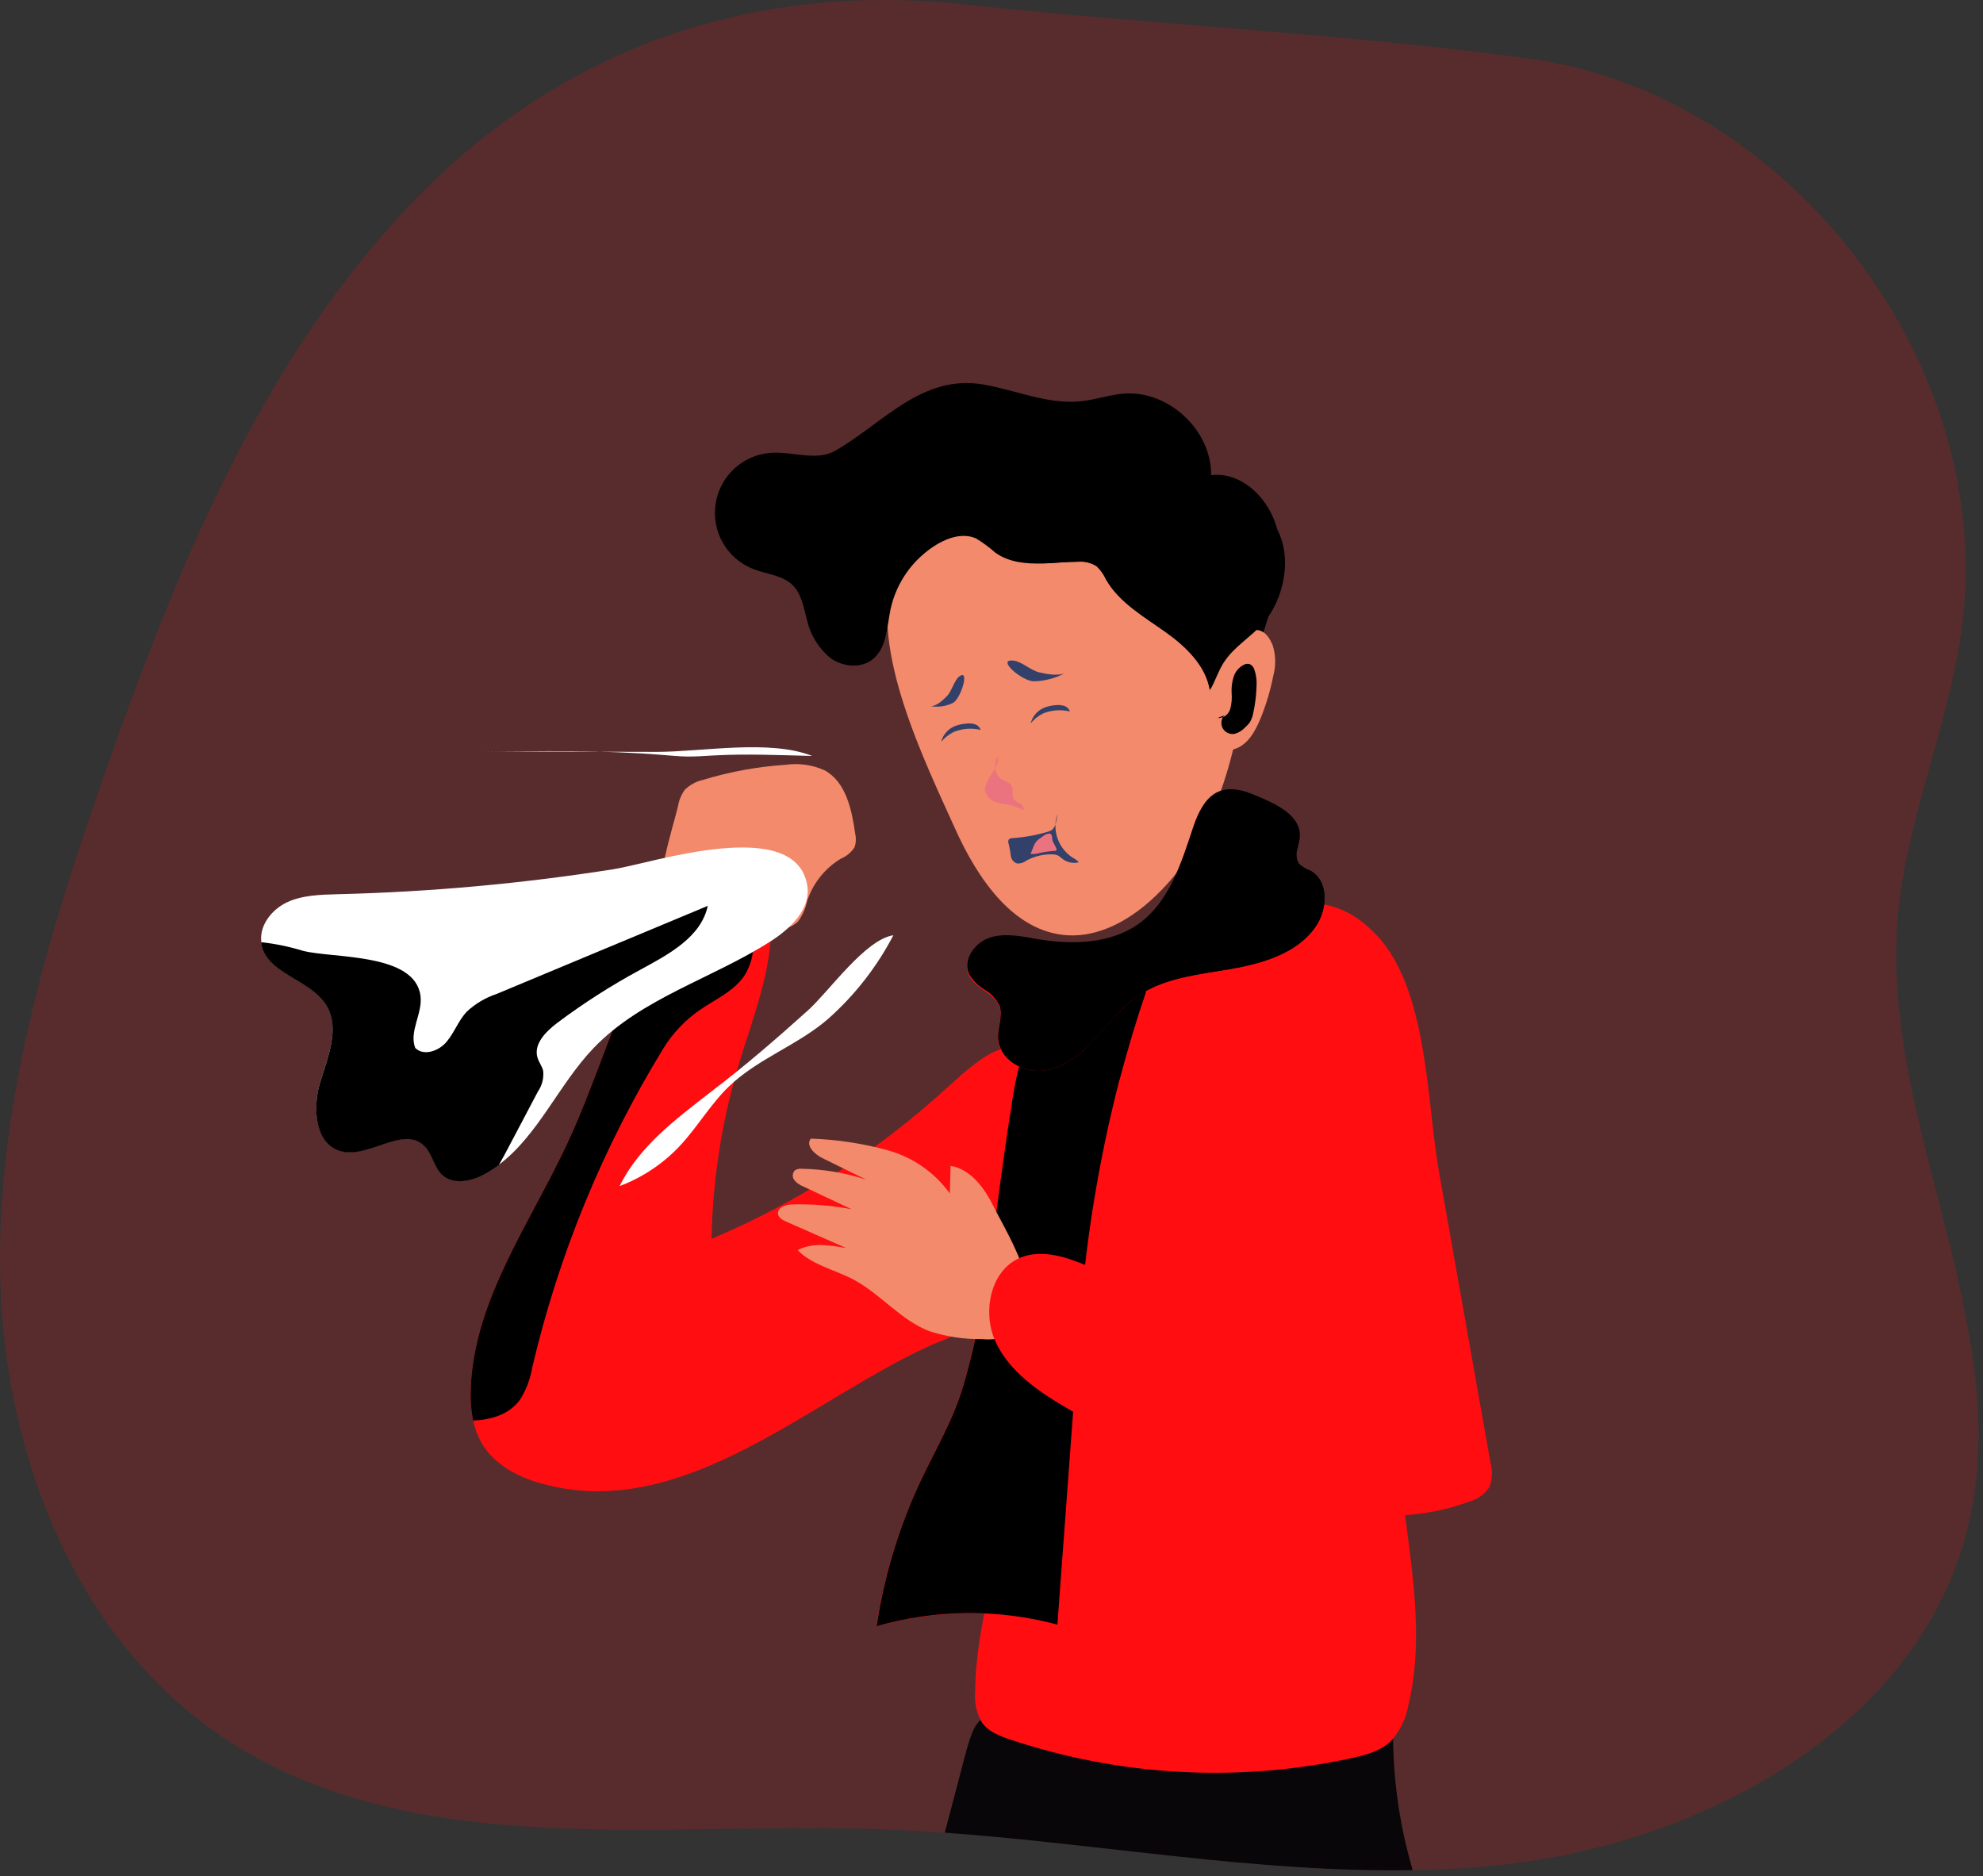 <svg width="315" height="298" viewBox="0 0 315 298" fill="none" xmlns="http://www.w3.org/2000/svg">
<rect x="0" y="0" width="315" height="298" fill="#333333" stroke="none"/>
<g clip-path="url(#clip0)">
<path opacity="0.18" d="M312.74 241.98C305.3 274.16 270.46 293.05 237.59 296.32C233.2 296.76 228.8 297 224.41 297.07C199.67 297.5 174.91 292.91 150.08 291.12C146.33 290.85 142.58 290.64 138.83 290.53C103.45 289.44 64.73 295.65 35.34 275.91C12.16 260.35 0.8 231.38 0.05 203.49C-0.7 175.6 7.69 148.33 16.95 122.01C28.86 88.16 43.05 53.78 68.84 28.83C92.09 6.36 121.64 -2.75 153.36 0.71C182.93 3.93 213.44 5.31 242.72 9.28C284.61 14.96 317.49 58.4 311.56 100.28C309.36 115.84 302.63 130.59 301.42 146.28C298.91 178.54 320.03 210.41 312.74 241.98Z" fill="#FF0D11"/>
<path d="M224.41 297.06C199.67 297.49 174.91 292.9 150.08 291.11C151.14 287.11 152.197 283.087 153.25 279.04C155.14 271.87 155.91 271.86 163.11 273.25C176.023 275.732 189.199 276.558 202.32 275.71C204.03 275.6 221.26 274.35 221.32 273.3C221.094 281.333 222.136 289.352 224.41 297.06V297.06Z" fill="#080608"/>
<path d="M151.69 131.57C155.25 139.5 160.99 148.11 169.69 148.57C174.54 148.81 179.15 146.29 182.77 143.05C192.65 134.2 196.48 120.42 197.89 107.23C198.61 100.52 198.69 93.23 194.97 87.61C191.25 81.99 184.83 79.31 178.46 77.71C165.62 74.48 146.96 76.61 141.92 91.39C137.95 102.94 147.09 121.32 151.69 131.57Z" fill="#F38A6B"/>
<path d="M192.16 109.68C192.16 109.63 192.16 109.58 192.16 109.53V109.65C192.16 109.9 192.22 110.16 192.24 110.43C192.192 110.182 192.159 109.932 192.14 109.68H192.16Z" fill="#32406A"/>
<path d="M201.48 97.94C201.26 98.67 201.03 99.39 200.8 100.11C199.7 103.53 198.597 106.95 197.49 110.37C196.956 108.389 195.923 106.578 194.49 105.11C194.179 104.783 193.845 104.479 193.49 104.2C192.489 105.789 192.02 107.656 192.15 109.53C191.51 105.72 188.36 102.69 185.15 100.41C181.7 97.95 177.81 95.74 175.69 92.07C175.33 91.269 174.817 90.545 174.18 89.94C173.284 89.385 172.23 89.139 171.18 89.24C169.37 89.24 167.47 89.46 165.62 89.51C162.91 89.57 160.29 89.33 158.12 87.8C157.164 86.945 156.129 86.182 155.03 85.52C153.03 84.65 150.75 85.34 148.9 86.43C147.023 87.55 145.395 89.043 144.117 90.816C142.84 92.589 141.939 94.605 141.47 96.74C140.88 99.57 140.88 102.92 138.61 104.74C136.71 106.24 133.82 105.92 131.87 104.49C129.999 102.932 128.698 100.797 128.17 98.42C127.66 96.51 127.35 94.42 125.96 92.99C124.33 91.35 121.77 91.22 119.61 90.37C117.586 89.569 115.896 88.101 114.818 86.21C113.741 84.318 113.34 82.116 113.683 79.966C114.025 77.817 115.09 75.848 116.702 74.385C118.315 72.922 120.377 72.053 122.55 71.92C125.98 71.71 129.71 73.29 132.69 71.59C140.3 67.24 146.43 59.36 156.28 61.09C161.45 62 166.49 64.28 171.7 63.74C174.03 63.5 176.28 62.69 178.61 62.52C185.68 62.01 192.47 68.39 192.39 75.47C197.45 74.89 201.88 79.47 202.98 84.47C202.98 84.59 203.04 84.7 203.06 84.82C203.87 89.19 202.81 93.64 201.48 97.94Z" fill="black"/>
<path d="M202.16 102.48C202.664 104.059 202.698 105.751 202.26 107.35C201.801 109.699 201.111 111.997 200.2 114.21C199.37 116.21 198.2 118.31 196.11 118.98C195.808 119.098 195.485 119.148 195.162 119.127C194.839 119.106 194.524 119.015 194.24 118.86C191.51 117.09 191.78 109.65 192.88 106.86C194.07 103.85 199.59 96.18 202.16 102.48Z" fill="#F38A6B"/>
<path d="M169.16 106.92C167.653 107.727 165.979 108.173 164.27 108.22C162.27 108.22 158.09 104.51 161.1 104.95C162.31 105.12 163.72 106.47 165.04 106.79C166.09 107.06 168.06 107.42 169.16 106.92Z" fill="#32406A"/>
<path d="M147.77 112.16C149.008 112.38 150.283 112.198 151.41 111.64C152.67 110.91 154.13 106.04 152.32 107.5C151.6 108.09 151.16 109.83 150.41 110.59C149.66 111.35 148.64 112.25 147.77 112.16Z" fill="#32406A"/>
<path d="M151.9 115.26C152.386 115.097 152.889 114.992 153.4 114.95C153.86 114.878 154.33 114.902 154.78 115.02C155.01 115.078 155.222 115.192 155.397 115.353C155.572 115.513 155.703 115.715 155.78 115.94C154.372 115.607 152.897 115.711 151.55 116.24C150.759 116.619 150.06 117.165 149.5 117.84C149.652 117.244 149.952 116.695 150.371 116.244C150.79 115.793 151.316 115.455 151.9 115.26V115.26Z" fill="#32406A"/>
<path d="M166.07 112.34C166.557 112.168 167.065 112.06 167.58 112.02C168.037 111.951 168.504 111.978 168.95 112.1C169.18 112.156 169.391 112.268 169.566 112.427C169.741 112.586 169.873 112.787 169.95 113.01C168.542 112.677 167.067 112.781 165.72 113.31C164.945 113.691 164.262 114.237 163.72 114.91C163.866 114.319 164.157 113.775 164.568 113.326C164.978 112.877 165.495 112.538 166.07 112.34V112.34Z" fill="#32406A"/>
<path d="M157.61 122.84C157.05 123.75 156.28 124.71 156.51 125.76C156.637 126.156 156.86 126.515 157.161 126.803C157.461 127.091 157.829 127.3 158.23 127.41C159.01 127.68 159.86 127.73 160.66 127.93C161.332 128.103 161.98 128.358 162.59 128.69C162.76 128.32 162.45 127.91 162.1 127.69C161.728 127.536 161.388 127.312 161.1 127.03C160.61 126.38 161.1 125.36 160.62 124.69C160.28 124.2 159.62 124.12 159.09 123.79C158.771 123.565 158.513 123.265 158.338 122.916C158.164 122.567 158.078 122.18 158.09 121.79C158.077 121.211 158.215 120.639 158.49 120.13C158.74 120.93 158.09 122.06 157.61 122.84Z" fill="#EB737F"/>
<path d="M166.64 132.06C164.754 132.639 162.808 132.998 160.84 133.13C160.646 133.123 160.455 133.183 160.3 133.3C160.03 133.55 160.22 133.99 160.3 134.35C160.422 134.881 160.512 135.418 160.57 135.96C160.606 136.234 160.719 136.493 160.896 136.705C161.073 136.917 161.307 137.075 161.57 137.16C162.093 137.197 162.61 137.036 163.02 136.71C164.277 136.018 165.696 135.672 167.13 135.71C167.457 135.701 167.782 135.766 168.08 135.9C168.317 136.043 168.538 136.211 168.74 136.4C169.104 136.693 169.531 136.897 169.987 136.996C170.444 137.095 170.918 137.086 171.37 136.97C171.182 136.747 170.955 136.561 170.7 136.42C169.484 135.733 168.545 134.642 168.047 133.337C167.549 132.032 167.521 130.593 167.97 129.27C167.77 130.41 167.79 131.68 166.64 132.06Z" fill="#32406A"/>
<path d="M165.36 133.06C165.04 133.254 164.756 133.501 164.52 133.79C164.358 134.028 164.23 134.287 164.14 134.56L163.71 135.64C164.223 135.682 164.739 135.624 165.23 135.47C165.991 135.307 166.763 135.204 167.54 135.16C167.64 135.16 167.76 135.16 167.81 135.05C167.83 135.009 167.84 134.965 167.84 134.92C167.84 134.875 167.83 134.831 167.81 134.79C167.65 134.39 167.41 134.03 167.24 133.65C167.07 133.27 167.24 132.53 166.79 132.42C166.34 132.31 165.67 132.8 165.36 133.06Z" fill="#EB737F"/>
<path d="M160.1 169.62C163.86 180.851 163.38 193.069 158.75 203.97C157.888 206.273 156.521 208.354 154.75 210.06C153.009 211.401 151.069 212.461 149 213.2C129.49 221.5 108.92 242.14 85.93 235.62C82.26 234.62 78.63 232.68 76.64 229.43C75.935 228.249 75.434 226.958 75.16 225.61C74.817 223.876 74.692 222.105 74.79 220.34C75.37 206.34 84.23 194.24 90.15 181.51C94.07 173.1 96.79 164.12 100.61 155.71C102.028 152.53 103.665 149.453 105.51 146.5C105.979 145.364 106.85 144.44 107.956 143.905C109.063 143.37 110.328 143.261 111.51 143.6C115.259 144.048 118.948 144.907 122.51 146.16C122.72 154.16 119.51 161.79 117.24 169.46C114.618 178.337 113.202 187.526 113.03 196.78C126.625 191.033 139.151 183.03 150.08 173.11C155.01 168.63 163.08 161 163.28 172.79C163.42 180.25 160.17 188.26 155.7 194.1C153.609 196.719 151.34 199.192 148.91 201.5L139.5 210.85C132.18 218.13 124.73 225.5 115.76 230.62C115.493 230.78 115.223 230.93 114.95 231.07" fill="#FF0D11"/>
<path d="M159.74 236.56C159.06 247.41 154.96 257.9 154.9 268.77C154.748 270.465 155.132 272.166 156 273.63C157 275.07 158.79 275.75 160.46 276.31C177.959 282.155 196.71 283.174 214.74 279.26C216.97 278.77 219.29 278.15 220.94 276.57C222.373 274.979 223.333 273.018 223.71 270.91C225.79 262.34 224.84 253.36 223.71 244.61C220.1 215.964 215 187.525 208.43 159.41C207.86 156.96 207.23 154.41 205.61 152.48C202.96 149.3 198.19 148.6 194.19 149.68C182.67 152.79 162.67 167.8 158.39 179.62C151.89 197.63 160.89 218.22 159.74 236.56Z" fill="#FF0D11"/>
<path d="M152.95 220.26C151.39 225.51 148.55 230.26 146.22 235.26C142.772 242.574 140.414 250.353 139.22 258.35C148.589 255.66 158.514 255.57 167.93 258.09L171.38 211.35C172.595 192.503 176.346 173.905 182.53 156.06C169.16 151.51 163.16 161.7 161.16 172.66C158.35 188.06 157.39 205.41 152.95 220.26Z" fill="#FF0D11"/>
<path d="M182.53 156.06C182.37 156.51 182.22 156.97 182.07 157.42C180.45 162.17 179.07 166.84 177.83 171.51C174.459 184.562 172.313 197.9 171.42 211.35L167.97 258.06C158.555 255.532 148.629 255.618 139.26 258.31C140.455 250.313 142.813 242.534 146.26 235.22C148.59 230.27 151.43 225.51 152.99 220.22C157.19 206.22 158.27 189.91 160.76 175.22L161.21 172.67C161.41 171.57 161.65 170.47 161.94 169.4C164.45 159.8 170.49 151.97 182.53 156.06Z" fill="url(#paint0_linear)"/>
<path d="M189.48 131.59C187.6 137.25 185.68 143.42 180.83 146.9C176.34 150.12 170.32 150.25 164.83 149.34C162.31 148.91 159.69 148.34 157.26 149.06C154.83 149.78 152.8 152.61 153.9 154.92C154.9 157.03 157.9 157.68 158.73 159.87C159.35 161.52 158.45 163.34 158.53 165.1C158.69 168.33 162.32 170.54 165.53 170.21C168.74 169.88 171.53 167.71 173.71 165.35C175.89 162.99 177.88 160.35 180.53 158.47C184.76 155.47 190.15 154.96 195.24 154.1C200.33 153.24 205.78 151.68 208.82 147.52C210.82 144.73 211.08 140.07 208.04 138.44C207.387 138.205 206.786 137.845 206.27 137.38C205.41 136.38 206.15 134.79 206.34 133.45C206.92 129.51 201.92 127.58 198.99 126.36C193.72 124.15 191.16 126.44 189.48 131.59Z" fill="#FF0D11"/>
<path d="M118.34 154.83C116.66 157.45 113.59 158.74 111.04 160.51C108.771 162.109 106.85 164.149 105.39 166.51C95.781 182.185 88.745 199.299 84.55 217.2C84.248 219.014 83.593 220.75 82.62 222.31C80.91 224.66 78.14 225.51 75.16 225.65C74.817 223.916 74.692 222.145 74.79 220.38C75.37 206.38 84.23 194.28 90.15 181.55C94.07 173.14 96.79 164.16 100.61 155.75C106.83 153.41 113.41 152.32 119.54 148.54C119.903 150.713 119.477 152.943 118.34 154.83Z" fill="url(#paint1_linear)"/>
<path d="M107.7 128.06C107.852 127.113 108.226 126.216 108.79 125.44C109.597 124.653 110.609 124.109 111.71 123.87C115.964 122.575 120.353 121.773 124.79 121.48C126.891 121.183 129.033 121.485 130.97 122.35C134.38 124.2 135.3 128.58 135.85 132.42C136.016 133.125 135.985 133.862 135.76 134.55C135.245 135.368 134.491 136.007 133.6 136.38C131.076 137.89 129.175 140.252 128.24 143.04C127.993 144.237 127.495 145.369 126.78 146.36C125.964 147.13 124.901 147.584 123.78 147.64C120.25 148.01 117.03 146.25 113.59 145.86C111.31 145.6 106.99 146.86 105.42 144.72C103.43 141.93 106.99 131.14 107.7 128.06Z" fill="#F38A6B"/>
<path d="M122.55 149.43C113.26 155.43 101.9 158.5 94.26 166.51C88.76 172.27 85.49 180.32 79.26 185C78.581 185.506 77.869 185.967 77.13 186.38C74.98 187.59 72.02 188.23 70.23 186.54C68.89 185.28 68.68 183.15 67.35 181.9C63.96 178.71 58.46 184.12 54.01 182.76C50.01 181.53 49.65 175.88 50.88 171.85C52.11 167.82 54.05 163.26 51.88 159.65C49.37 155.46 42.34 154.65 41.51 149.84C41.5 149.76 41.5 149.68 41.51 149.6C41.19 146.98 43.17 144.47 45.58 143.33C47.99 142.19 50.9 142.11 53.65 142.04C68.345 141.682 83.001 140.353 97.52 138.06C103.52 137.12 126.45 129.41 128.24 140.69C128.81 144.36 125.63 147.43 122.55 149.43Z" fill="white"/>
<path d="M112.43 143.89C111.36 148.89 106.17 151.62 101.69 154.05C97.083 156.538 92.667 159.366 88.48 162.51C86.68 163.87 84.71 165.88 85.39 168.03C85.61 168.75 86.11 169.36 86.28 170.08C86.409 171.236 86.118 172.4 85.46 173.36L80.87 182.06C80.35 183.06 79.81 184.06 79.24 185.06C78.561 185.566 77.849 186.027 77.11 186.44C74.96 187.65 72 188.29 70.21 186.6C68.87 185.34 68.66 183.21 67.33 181.96C63.94 178.77 58.44 184.18 53.99 182.82C49.99 181.59 49.63 175.94 50.86 171.91C52.09 167.88 54.03 163.32 51.86 159.71C49.35 155.52 42.32 154.71 41.49 149.9C41.48 149.82 41.48 149.74 41.49 149.66C43.752 149.91 45.985 150.372 48.16 151.04C52.96 152.26 65.94 151.33 66.8 158.21C67.15 160.99 64.94 163.84 65.96 166.46C67.31 167.8 69.72 166.96 70.96 165.46C72.2 163.96 72.83 162.11 74.13 160.71C75.49 159.442 77.106 158.48 78.87 157.89L112.43 143.89Z" fill="url(#paint2_linear)"/>
<path d="M157.87 191.72C156.42 188.77 154.23 185.72 151 185.18L150.88 189.57C148.451 186.212 144.947 183.784 140.95 182.69C136.984 181.615 132.907 181.001 128.8 180.86C127.92 181.93 129.38 183.34 130.62 183.95L137.62 187.39C134.307 186.299 130.848 185.712 127.36 185.65C126.988 185.612 126.614 185.693 126.29 185.88C126.08 186.086 125.953 186.362 125.935 186.656C125.916 186.949 126.007 187.239 126.19 187.47C126.574 187.92 127.066 188.264 127.62 188.47L135.25 192.07C132.15 191.481 128.995 191.229 125.84 191.32C124.84 191.32 123.41 191.83 123.59 192.85C123.69 193.46 124.32 193.79 124.88 194.04L134.45 198.26C131.86 197.77 129.02 197.32 126.7 198.58C129.07 200.97 132.61 201.68 135.58 203.25C139.87 205.53 143.05 209.67 147.58 211.43C150.322 212.328 153.195 212.761 156.08 212.71C157.272 212.83 158.475 212.711 159.62 212.36C168.31 209.06 160.16 196.31 157.87 191.72Z" fill="#F38A6B"/>
<path d="M193.41 114.06C193.85 114.081 194.284 113.956 194.646 113.705C195.008 113.453 195.276 113.09 195.41 112.67C195.647 111.808 195.725 110.91 195.64 110.02C195.597 109.153 195.712 108.286 195.98 107.46C196.115 107.049 196.331 106.67 196.617 106.345C196.902 106.02 197.25 105.757 197.64 105.57C197.897 105.443 198.19 105.408 198.47 105.47C198.657 105.55 198.824 105.67 198.959 105.822C199.094 105.974 199.193 106.155 199.25 106.35C199.546 107.204 199.665 108.109 199.6 109.01C199.559 110.45 199.382 111.883 199.07 113.29C198.979 113.802 198.796 114.293 198.53 114.74C198.306 115.045 198.047 115.323 197.76 115.57C197.314 116.051 196.743 116.397 196.11 116.57C195.747 116.633 195.373 116.583 195.039 116.427C194.705 116.272 194.426 116.018 194.24 115.7C194.064 115.375 193.991 115.004 194.03 114.636C194.07 114.268 194.219 113.921 194.46 113.64" fill="url(#paint3_linear)"/>
<path d="M236.75 232.27C237.135 233.587 237.069 234.995 236.56 236.27C235.796 237.38 234.662 238.182 233.36 238.53C221.49 242.92 208.18 240.26 196.24 236.07C186.924 232.805 177.945 228.645 169.43 223.65C164.92 221 160.32 217.87 158.14 213.12C155.96 208.37 157.35 201.62 162.22 199.72C165.67 198.38 169.51 199.72 172.94 201.15L192.78 209.15C193.88 202.67 190.34 196.43 188 190.29C183.36 178.12 183.75 164.79 191.61 154.11C198.45 144.8 209.43 138.62 218.76 148.63C226.86 157.33 226.62 175.03 228.58 186.13L236.75 232.27Z" fill="#FF0D11"/>
<path d="M236.75 232.27C237.135 233.587 237.069 234.995 236.56 236.27C235.796 237.38 234.662 238.182 233.36 238.53C221.49 242.92 208.18 240.26 196.24 236.07C186.924 232.805 177.945 228.645 169.43 223.65C164.92 221 160.32 217.87 158.14 213.12C155.96 208.37 157.35 201.62 162.22 199.72C165.67 198.38 169.51 199.72 172.94 201.15L192.78 209.15C193.88 202.67 190.34 196.43 188 190.29C183.36 178.12 183.75 164.79 191.61 154.11C198.45 144.8 209.43 138.62 218.76 148.63C226.86 157.33 226.62 175.03 228.58 186.13L236.75 232.27Z" fill="url(#paint4_linear)"/>
<path d="M208.87 147.36C205.87 151.53 200.38 153.08 195.29 153.95C190.2 154.82 184.81 155.34 180.58 158.31C177.93 160.17 175.98 162.84 173.76 165.2C171.54 167.56 168.81 169.72 165.58 170.05C162.35 170.38 158.73 168.18 158.58 164.94C158.5 163.18 159.4 161.36 158.78 159.71C158.257 158.639 157.42 157.753 156.38 157.17C155.383 156.58 154.548 155.752 153.95 154.76C152.85 152.46 154.87 149.67 157.31 148.91C159.75 148.15 162.36 148.76 164.88 149.18C170.33 150.09 176.35 149.96 180.88 146.74C185.73 143.26 187.65 137.1 189.53 131.43C191.24 126.29 193.77 123.99 199.09 126.2C202.02 127.42 207.02 129.35 206.44 133.29C206.37 133.77 206.24 134.29 206.13 134.77C205.978 135.171 205.921 135.601 205.963 136.028C206.004 136.455 206.144 136.866 206.37 137.23C206.886 137.692 207.487 138.048 208.14 138.28C211.16 139.91 210.91 144.58 208.87 147.36Z" fill="url(#paint5_linear)"/>
<path d="M182.07 157.39C180.45 162.14 179.07 166.81 177.83 171.48C176.513 172.793 174.972 173.86 173.28 174.63C171.241 175.329 169.095 175.668 166.94 175.63C164.858 175.801 162.762 175.663 160.72 175.22L161.17 172.67C161.37 171.57 161.61 170.47 161.9 169.4C163.044 169.95 164.316 170.178 165.58 170.06C168.81 169.73 171.58 167.56 173.76 165.21C175.94 162.86 177.93 160.21 180.58 158.32C181.058 157.982 181.556 157.671 182.07 157.39V157.39Z" fill="url(#paint6_linear)"/>
<path d="M208.87 147.36C205.87 151.53 200.38 153.08 195.29 153.95C190.2 154.82 184.81 155.34 180.58 158.31C177.93 160.17 175.98 162.84 173.76 165.2C171.54 167.56 168.81 169.72 165.58 170.05C162.35 170.38 158.73 168.18 158.58 164.94C158.5 163.18 159.4 161.36 158.78 159.71C158.257 158.639 157.42 157.753 156.38 157.17C156.715 156.71 157.14 156.322 157.627 156.028C158.115 155.734 158.657 155.541 159.22 155.46C160.005 155.378 160.791 155.61 161.407 156.104C162.023 156.598 162.419 157.316 162.51 158.1C162.51 158.7 162.29 159.34 162.58 159.85C162.834 160.214 163.216 160.467 163.65 160.56C166.49 161.43 169.58 160.24 172.04 158.56C174.5 156.88 176.61 154.7 179.2 153.23C184.8 150.06 192.03 150.55 197.37 146.96C198.82 145.96 200.19 144.15 199.37 142.62C195.2 141.79 191.43 146.02 187.18 145.72C191.1 144 196.06 142.61 199.18 139.62C201.34 137.57 203.12 135.06 206.09 134.78C205.938 135.181 205.881 135.611 205.923 136.038C205.964 136.465 206.104 136.876 206.33 137.24C206.846 137.702 207.447 138.058 208.1 138.29C211.16 139.91 210.91 144.58 208.87 147.36Z" fill="url(#paint7_linear)"/>
<path d="M75.94 119.45C85.69 119.29 95.46 119.12 105.17 119.91C106.51 120.02 107.86 120.15 109.17 120.17C110.48 120.19 111.96 120.08 113.36 120C118.6 119.71 123.79 119.95 129.02 120.08C122.24 117.4 111.57 119.43 104.3 119.43C94.87 119.44 85.4 119.29 75.94 119.45Z" fill="white"/>
<path d="M112.97 173.4C107.43 177.72 101.52 182.08 98.43 188.4C102.063 187.033 105.333 184.85 107.99 182.02C110.8 179.02 112.86 175.39 115.82 172.55C120.4 168.14 126.76 166.01 131.56 161.83C135.791 158.076 139.299 153.578 141.91 148.56C137.45 149.22 131.73 157.43 128.38 160.46C123.41 164.94 118.31 169.35 112.97 173.4Z" fill="white"/>
<path d="M201.48 97.94C201.175 98.378 200.841 98.796 200.48 99.19C198.57 101.26 196.02 102.77 194.48 105.11C194.42 105.2 194.36 105.28 194.31 105.37C193.47 106.72 193.01 108.28 192.19 109.65C192.19 109.65 192.19 109.55 192.19 109.5C191.55 105.69 188.4 102.66 185.19 100.38C181.74 97.92 177.85 95.71 175.73 92.04C175.37 91.239 174.857 90.515 174.22 89.91C173.323 89.355 172.27 89.109 171.22 89.21C169.41 89.21 167.51 89.43 165.66 89.48C164.89 88.98 164.16 88.39 163.42 87.84C159.932 85.253 155.905 83.486 151.64 82.67L174.58 84.39C174.916 84.442 175.259 84.411 175.58 84.3C176.19 84.04 176.37 83.3 176.76 82.73C177.231 82.221 177.867 81.895 178.556 81.811C179.244 81.726 179.94 81.889 180.52 82.27C181.659 83.069 182.583 84.138 183.21 85.38C184.61 87.66 185.37 90.3 188.39 89.73C190.39 89.36 192.11 88.48 194.17 88.29C198.17 87.93 200.08 87.01 202.66 83.71C202.807 83.942 202.94 84.183 203.06 84.43C205.05 88.57 204.1 94.18 201.48 97.94Z" fill="url(#paint8_linear)"/>
</g>
<defs>
<linearGradient id="paint0_linear" x1="10246.7" y1="18462.1" x2="11182.6" y2="35532.2" gradientUnits="userSpaceOnUse">
<stop offset="0.01"/>
<stop offset="0.13" stop-opacity="0.69"/>
<stop offset="1" stop-opacity="0"/>
</linearGradient>
<linearGradient id="paint1_linear" x1="6783.17" y1="12475.3" x2="9611.49" y2="16035.5" gradientUnits="userSpaceOnUse">
<stop offset="0.01"/>
<stop offset="0.13" stop-opacity="0.69"/>
<stop offset="1" stop-opacity="0"/>
</linearGradient>
<linearGradient id="paint2_linear" x1="7699.53" y1="1030.89" x2="9282.17" y2="9810.86" gradientUnits="userSpaceOnUse">
<stop offset="0.01"/>
<stop offset="0.13" stop-opacity="0.69"/>
<stop offset="1" stop-opacity="0"/>
</linearGradient>
<linearGradient id="paint3_linear" x1="1852.33" y1="1566.34" x2="1890.94" y2="1566.34" gradientUnits="userSpaceOnUse">
<stop offset="0.01"/>
<stop offset="0.13" stop-opacity="0.69"/>
<stop offset="1" stop-opacity="0"/>
</linearGradient>
<linearGradient id="paint4_linear" x1="28978.7" y1="20609" x2="20162.5" y2="20775.6" gradientUnits="userSpaceOnUse">
<stop offset="0.01"/>
<stop offset="0.13" stop-opacity="0.69"/>
<stop offset="1" stop-opacity="0"/>
</linearGradient>
<linearGradient id="paint5_linear" x1="14215.3" y1="6607.72" x2="14787.5" y2="8638.2" gradientUnits="userSpaceOnUse">
<stop offset="0.01"/>
<stop offset="0.13" stop-opacity="0.69"/>
<stop offset="1" stop-opacity="0"/>
</linearGradient>
<linearGradient id="paint6_linear" x1="5168.58" y1="3571.85" x2="5624.4" y2="3571.85" gradientUnits="userSpaceOnUse">
<stop offset="0.01"/>
<stop offset="0.13" stop-opacity="0.69"/>
<stop offset="1" stop-opacity="0"/>
</linearGradient>
<linearGradient id="paint7_linear" x1="12592.9" y1="6219.91" x2="15511.2" y2="6219.91" gradientUnits="userSpaceOnUse">
<stop offset="0.01"/>
<stop offset="0.13" stop-opacity="0.69"/>
<stop offset="1" stop-opacity="0"/>
</linearGradient>
<linearGradient id="paint8_linear" x1="11983" y1="3305.31" x2="14739.5" y2="3305.31" gradientUnits="userSpaceOnUse">
<stop offset="0.01"/>
<stop offset="0.13" stop-opacity="0.69"/>
<stop offset="1" stop-opacity="0"/>
</linearGradient>
<clipPath id="clip0">
<rect width="314.28" height="297.1" fill="white"/>
</clipPath>
</defs>
</svg>
